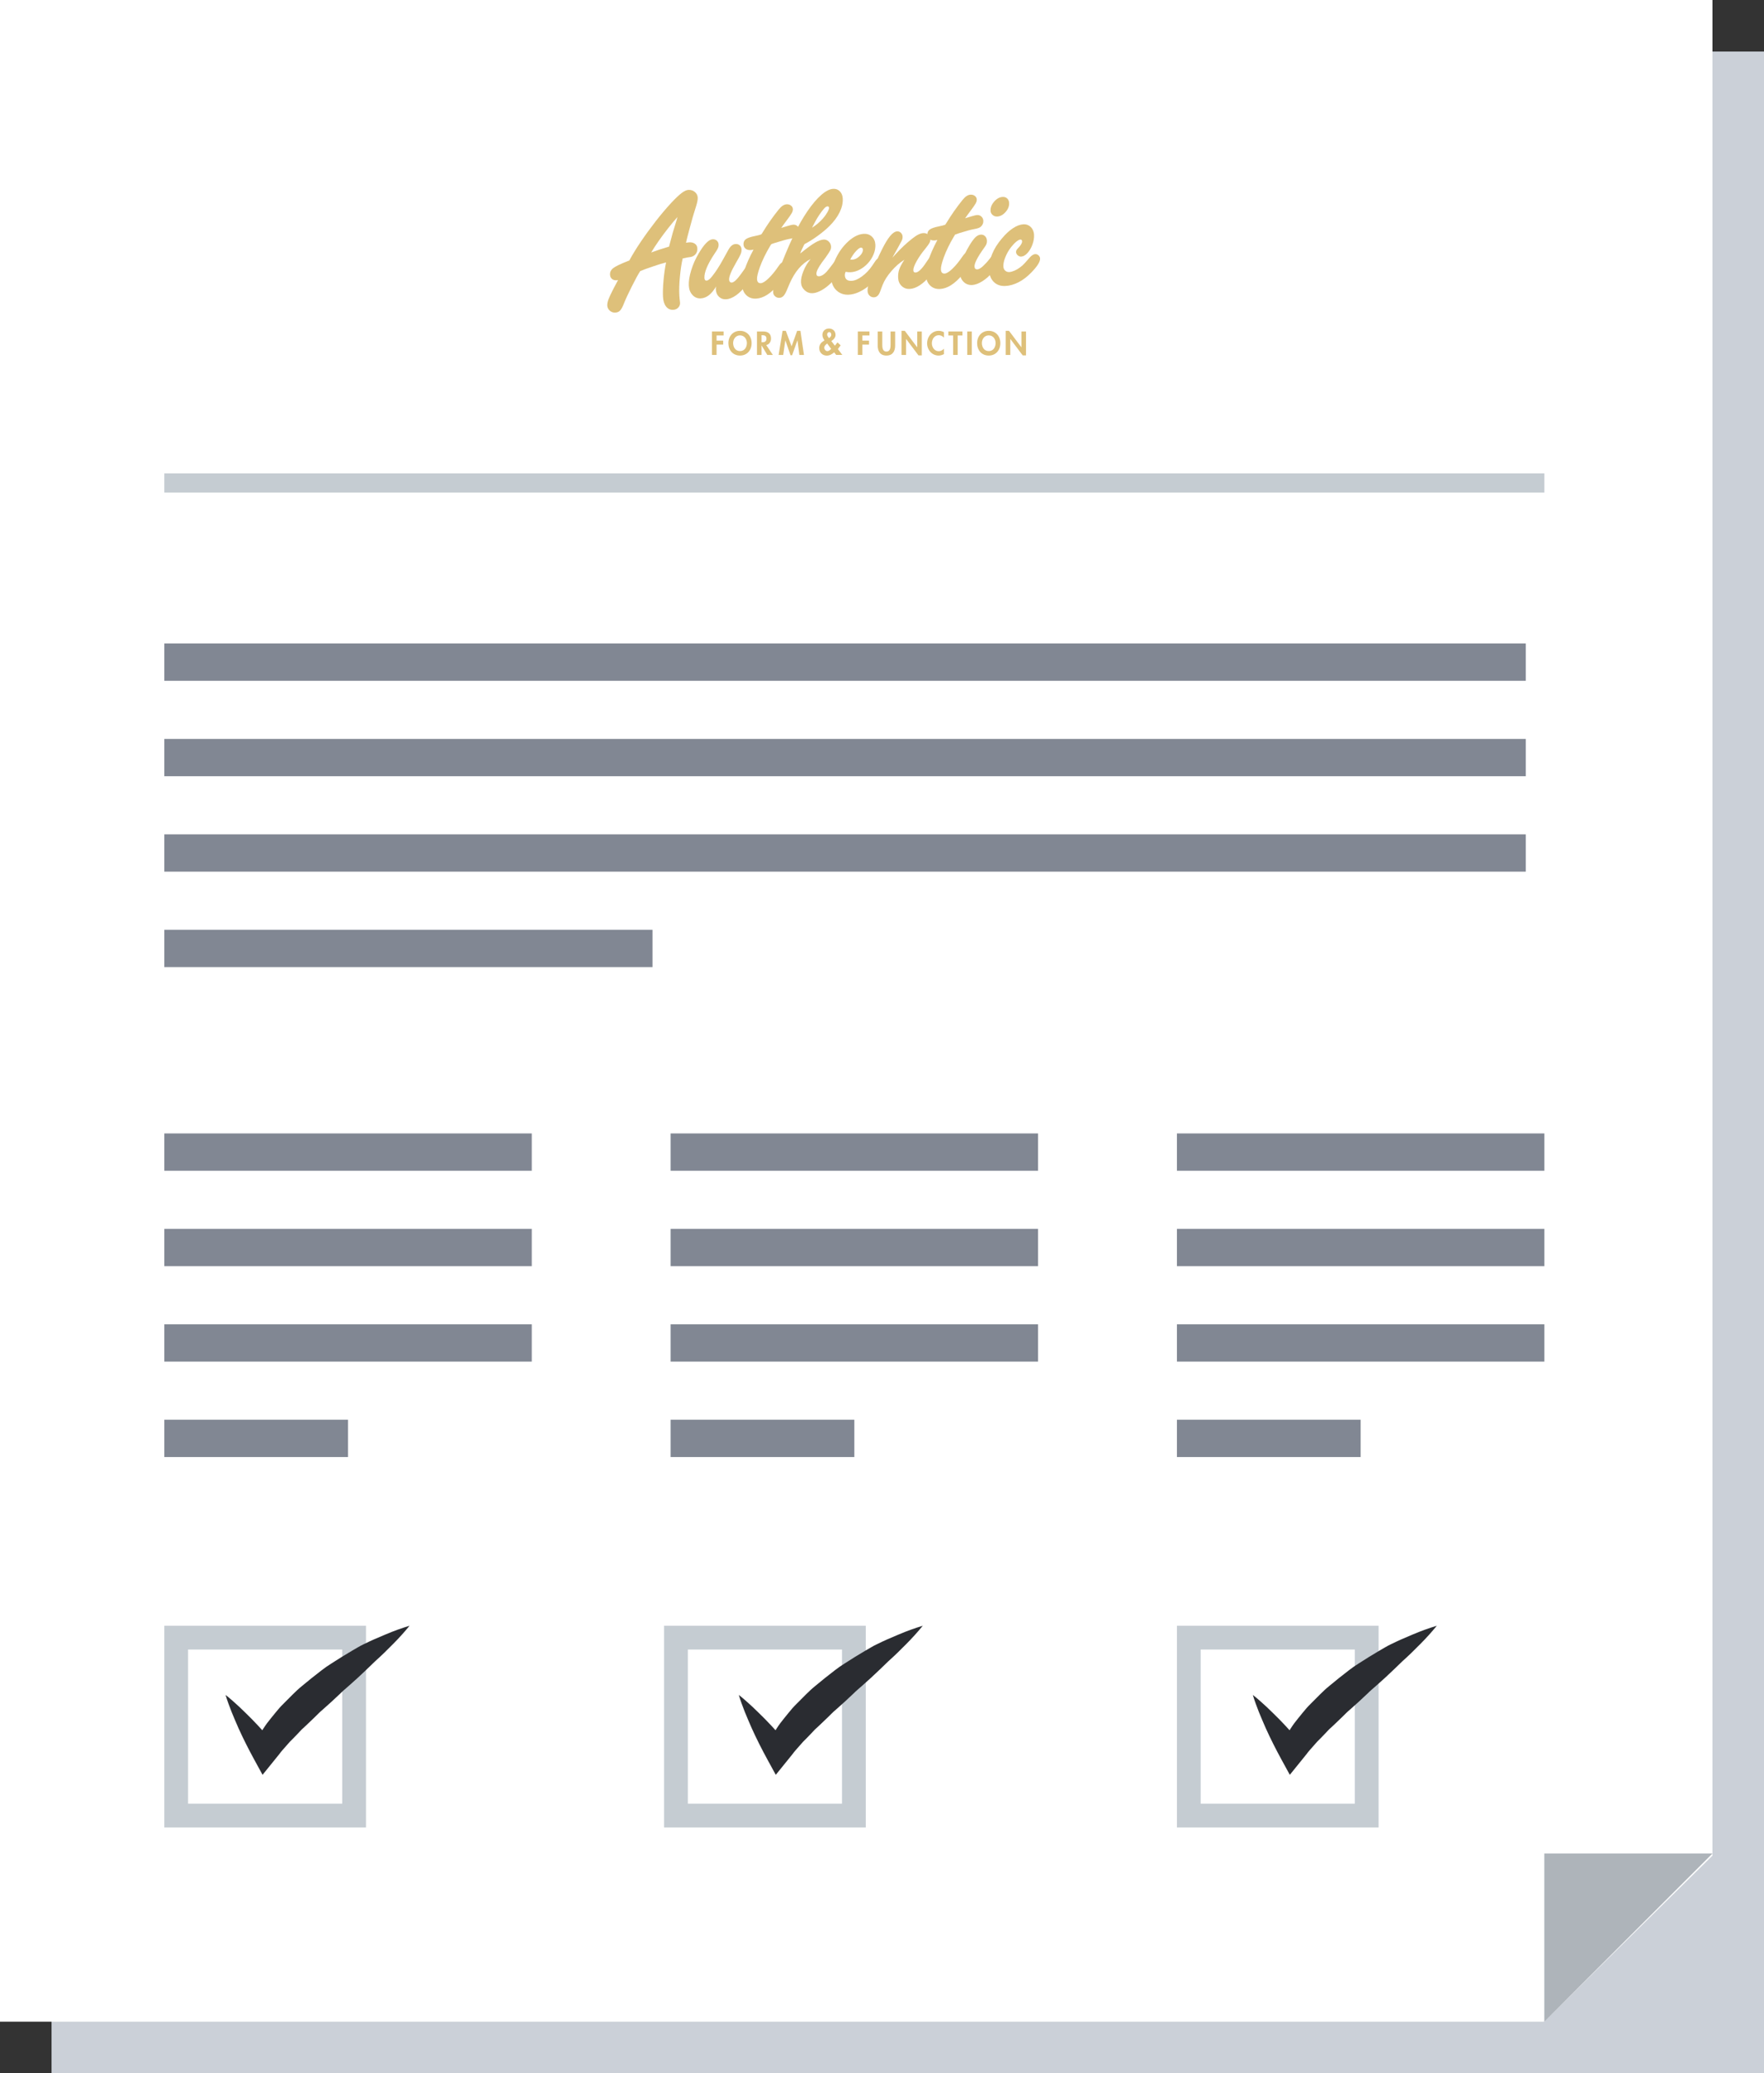 <?xml version="1.0" encoding="utf-8"?>
<!-- Generator: Adobe Illustrator 16.0.0, SVG Export Plug-In . SVG Version: 6.00 Build 0)  -->
<!DOCTYPE svg PUBLIC "-//W3C//DTD SVG 1.1//EN" "http://www.w3.org/Graphics/SVG/1.1/DTD/svg11.dtd">
<svg version="1.1" id="Layer_1" xmlns="http://www.w3.org/2000/svg" xmlns:xlink="http://www.w3.org/1999/xlink" x="0px" y="0px"
	 width="404.054px" height="474.894px" viewBox="0 0 404.054 474.894" enable-background="new 0 0 404.054 474.894"
	 xml:space="preserve">
<rect x="0" y="0" width="404.054" height="474.894" fill="#333333" stroke="none"/>
<rect x="11.807" y="11.808" fill="#CBD0D8" width="392.247" height="463.086"/>
<polygon fill="#FFFFFF" points="353.674,463.086 0,463.086 0,0 392.247,0 392.247,425.06 "/>
<path fill="#DEC07A" d="M156.373,59.194c-0.268,1.148-0.479,2.533-0.633,4.153c-0.154,1.62-0.199,3.046-0.135,4.278
	c0.02,0.377,0.04,0.64,0.06,0.79c0.06,0.412,0.095,0.72,0.105,0.921c0.023,0.439-0.115,0.815-0.413,1.127
	c-0.299,0.311-0.681,0.48-1.145,0.504c-0.679,0.035-1.227-0.216-1.646-0.755c-0.419-0.538-0.653-1.279-0.702-2.221
	c-0.053-1.005-0.014-2.245,0.117-3.719c0.131-1.475,0.325-2.862,0.585-4.16c-0.698,0.163-1.646,0.452-2.846,0.867
	c-1.56,0.523-2.586,0.898-3.078,1.125c-0.49,0.756-1.144,1.956-1.965,3.599c-0.822,1.644-1.399,2.89-1.732,3.738
	c-0.31,0.81-0.605,1.367-0.886,1.671c-0.279,0.305-0.652,0.469-1.117,0.493c-0.49,0.026-0.913-0.122-1.27-0.443
	c-0.357-0.322-0.548-0.708-0.572-1.161c-0.02-0.389,0.066-0.85,0.259-1.383c0.192-0.533,0.586-1.376,1.18-2.527
	c0.39-0.751,0.734-1.399,1.032-1.944c-0.112,0.031-0.23,0.05-0.356,0.057c-0.427,0.022-0.776-0.083-1.046-0.313
	c-0.27-0.232-0.416-0.555-0.438-0.969c-0.032-0.603,0.216-1.108,0.743-1.513c0.526-0.406,1.641-0.943,3.345-1.611l0.333-0.131
	c0.712-1.322,1.591-2.758,2.637-4.305c1.047-1.548,2.178-3.103,3.393-4.666c1.216-1.562,2.415-2.98,3.595-4.251
	c0.942-1.007,1.72-1.744,2.331-2.211c0.612-0.466,1.137-0.712,1.577-0.735c0.566-0.029,1.056,0.129,1.471,0.472
	c0.414,0.343,0.635,0.772,0.662,1.288c0.023,0.427-0.09,1.044-0.337,1.85l-0.807,2.631l-0.73,2.665
	c-0.412,1.521-0.683,2.587-0.815,3.199c0.3-0.053,0.532-0.085,0.695-0.093c0.388-0.021,0.722,0.024,0.999,0.137
	c0.276,0.111,0.493,0.27,0.648,0.476c0.156,0.206,0.242,0.472,0.26,0.799c0.026,0.502-0.106,0.931-0.396,1.286
	c-0.29,0.356-0.685,0.578-1.184,0.667l-0.825,0.119l-0.747,0.172c-0.038,0.002-0.072,0.007-0.103,0.014
	C156.444,59.188,156.411,59.192,156.373,59.194 M155.177,49.714c-0.632,0.701-1.343,1.554-2.134,2.559s-1.53,2.001-2.215,2.988
	c-0.685,0.988-1.242,1.845-1.669,2.572c1.359-0.498,2.653-0.926,3.881-1.28l0.206-0.048l0.063-0.249l0.774-2.895l0.952-3.111
	c0.01-0.039,0.017-0.074,0.023-0.105c0.004-0.032,0.015-0.074,0.031-0.125c0.016-0.051,0.03-0.097,0.04-0.134
	C155.139,49.849,155.154,49.791,155.177,49.714"/>
<path fill="#DEC07A" d="M164.023,65.616c-1.017,1.754-2.184,2.665-3.504,2.734c-0.753,0.039-1.387-0.22-1.901-0.779
	c-0.515-0.559-0.795-1.272-0.84-2.138c-0.053-0.993,0.131-2.174,0.551-3.544c0.419-1.37,1-2.667,1.743-3.89
	c1.226-2.08,2.279-3.142,3.158-3.189c0.39-0.02,0.71,0.083,0.961,0.309c0.251,0.226,0.387,0.522,0.406,0.885
	c0.015,0.289-0.034,0.567-0.145,0.831c-0.113,0.264-0.357,0.663-0.731,1.2c-1.648,2.467-2.438,4.348-2.37,5.641
	c0.022,0.416,0.19,0.615,0.504,0.599c0.34-0.019,0.757-0.342,1.253-0.973c0.851-1.065,1.714-2.401,2.587-4.01l1.174-2.122
	c0.461-0.817,0.999-1.243,1.614-1.274c0.39-0.021,0.71,0.082,0.961,0.308c0.252,0.226,0.388,0.534,0.408,0.924
	c0.018,0.352-0.048,0.711-0.199,1.077c-0.151,0.368-0.515,1.046-1.093,2.033c-1.074,1.858-1.593,3.132-1.557,3.823
	c0.012,0.214,0.073,0.381,0.187,0.5c0.113,0.12,0.251,0.177,0.415,0.167c0.502-0.026,1.229-0.707,2.179-2.041l1.075-1.493
	c0.411-0.562,0.799-0.854,1.164-0.873c0.263-0.014,0.485,0.066,0.664,0.239c0.18,0.174,0.276,0.391,0.29,0.655
	c0.023,0.453-0.13,1.025-0.459,1.716s-0.788,1.418-1.378,2.179c-1.761,2.221-3.376,3.37-4.846,3.447
	c-0.641,0.034-1.18-0.161-1.618-0.585c-0.438-0.424-0.676-0.982-0.711-1.674C163.956,66.11,163.975,65.883,164.023,65.616"/>
<path fill="#DEC07A" d="M178.95,52.21c0.297-0.092,0.44-0.136,0.427-0.136l1.135-0.343c0.571-0.168,0.957-0.257,1.158-0.269
	c0.402-0.021,0.739,0.097,1.011,0.354c0.27,0.258,0.417,0.58,0.437,0.97c0.028,0.54-0.18,1.004-0.626,1.393
	c-0.253,0.215-0.761,0.386-1.523,0.514c-0.711,0.125-1.829,0.43-3.353,0.913c-0.397,0.122-0.718,0.231-0.965,0.334l-0.296,0.487
	c-0.95,1.586-1.717,3.17-2.302,4.75c-0.461,1.297-0.678,2.216-0.65,2.756c0.035,0.652,0.322,0.965,0.863,0.937
	c0.439-0.023,1.034-0.395,1.783-1.114c0.75-0.72,1.529-1.674,2.335-2.863c0.374-0.573,0.761-0.871,1.163-0.892
	c0.289-0.015,0.529,0.07,0.722,0.255c0.193,0.187,0.296,0.416,0.31,0.693c0.023,0.439-0.166,1.035-0.568,1.786
	c-0.401,0.752-0.969,1.562-1.705,2.433c-1.743,2.069-3.445,3.147-5.103,3.234c-0.904,0.048-1.651-0.208-2.241-0.771
	c-0.59-0.561-0.91-1.305-0.958-2.236c-0.055-1.029,0.12-2.198,0.524-3.504c0.404-1.307,1.094-2.879,2.068-4.719
	c-0.287,0.065-0.511,0.103-0.675,0.111c-0.465,0.024-0.845-0.082-1.141-0.319c-0.295-0.236-0.454-0.555-0.475-0.957
	c-0.027-0.528,0.15-0.934,0.531-1.218c0.382-0.285,1.097-0.53,2.145-0.736c0.61-0.121,1.082-0.247,1.416-0.377l0.21-0.312
	c1.183-1.952,2.443-3.75,3.781-5.396c0.602-0.75,1.199-1.14,1.79-1.171c0.389-0.021,0.722,0.076,0.997,0.288
	c0.276,0.212,0.422,0.482,0.44,0.808c0.014,0.277-0.073,0.587-0.264,0.93c-0.189,0.344-0.655,1.008-1.397,1.992
	C179.646,51.21,179.312,51.674,178.95,52.21"/>
<path fill="#DEC07A" d="M183.281,58.068l0.218-0.163c1.354-1.091,2.416-1.862,3.186-2.312c0.77-0.45,1.431-0.689,1.984-0.718
	c0.426-0.023,0.81,0.125,1.148,0.44c0.337,0.316,0.518,0.695,0.541,1.135c0.017,0.326-0.046,0.631-0.189,0.916
	c-0.142,0.285-0.501,0.833-1.075,1.645l-0.795,1.061c-0.892,1.245-1.324,2.13-1.297,2.658c0.02,0.39,0.219,0.574,0.596,0.554
	c0.528-0.026,1.09-0.353,1.688-0.976c0.333-0.358,0.959-1.158,1.877-2.404c0.388-0.537,0.775-0.815,1.165-0.836
	c0.276-0.014,0.502,0.068,0.675,0.248c0.173,0.181,0.267,0.421,0.283,0.722c0.047,0.894-0.624,2.162-2.011,3.811
	c-0.607,0.687-1.201,1.266-1.78,1.737c-0.58,0.472-1.165,0.845-1.755,1.122c-0.591,0.277-1.124,0.427-1.602,0.452
	c-0.691,0.036-1.298-0.187-1.821-0.67c-0.523-0.481-0.803-1.076-0.839-1.78c-0.039-0.74,0.148-1.622,0.56-2.646
	c0.413-1.023,0.957-1.93,1.634-2.722c-2.014,1.001-3.622,2.887-4.824,5.658l-0.589,1.391c-0.268,0.657-0.534,1.121-0.796,1.393
	c-0.263,0.272-0.57,0.418-0.922,0.437c-0.377,0.02-0.708-0.092-0.991-0.335c-0.284-0.244-0.435-0.547-0.454-0.912
	c-0.039-0.754,0.302-2.158,1.027-4.212c0.439-1.232,1.011-2.701,1.714-4.407c0.705-1.706,1.369-3.206,1.994-4.498
	c1.023-2.12,2.076-3.967,3.159-5.542c1.082-1.574,2.13-2.801,3.142-3.68c1.013-0.877,1.92-1.338,2.725-1.38
	c0.603-0.032,1.107,0.159,1.513,0.573c0.406,0.413,0.627,0.965,0.664,1.657c0.053,1.017-0.186,2.066-0.715,3.145
	c-0.529,1.08-1.309,2.131-2.337,3.156c-0.756,0.745-1.658,1.497-2.708,2.258c-1.049,0.761-2.053,1.386-3.01,1.877l-0.12,0.234
	C183.733,56.967,183.446,57.605,183.281,58.068 M185.996,52.162c0.927-0.579,1.753-1.275,2.479-2.095
	c0.393-0.437,0.73-0.902,1.013-1.395c0.283-0.494,0.418-0.854,0.406-1.08c-0.004-0.088-0.036-0.165-0.097-0.231
	c-0.059-0.066-0.14-0.096-0.241-0.091c-0.264,0.014-0.55,0.205-0.858,0.574c-0.333,0.383-0.68,0.845-1.042,1.386
	c-0.362,0.543-0.652,1.021-0.869,1.435l-0.671,1.263C186.116,51.941,186.075,52.02,185.996,52.162"/>
<path fill="#DEC07A" d="M193.706,62.265c-0.136,0.271-0.198,0.545-0.184,0.822c0.046,0.879,0.566,1.292,1.558,1.241
	c0.704-0.037,1.498-0.381,2.383-1.032c0.886-0.651,1.663-1.466,2.329-2.446l0.754-1.117c0.281-0.405,0.598-0.617,0.95-0.635
	c0.301-0.016,0.552,0.078,0.751,0.281c0.2,0.204,0.307,0.457,0.323,0.758c0.051,0.968-0.595,2.217-1.938,3.749
	c-0.939,1.083-1.955,1.942-3.049,2.578c-1.094,0.638-2.15,0.982-3.168,1.036c-1.106,0.057-2.035-0.262-2.79-0.959
	c-0.755-0.698-1.162-1.624-1.223-2.78c-0.074-1.407,0.261-2.901,1.003-4.483c0.742-1.583,1.711-2.914,2.908-3.998
	c1.197-1.083,2.38-1.655,3.548-1.717c0.741-0.038,1.357,0.175,1.848,0.641c0.49,0.466,0.755,1.075,0.794,1.829
	c0.038,0.716-0.094,1.448-0.395,2.193c-0.301,0.747-0.725,1.424-1.273,2.033c-0.547,0.607-1.171,1.099-1.869,1.478
	c-0.698,0.377-1.412,0.584-2.14,0.623C194.499,62.375,194.126,62.344,193.706,62.265 M194.749,59.451
	c0.19,0.028,0.348,0.039,0.474,0.032c0.578-0.031,1.133-0.304,1.667-0.815c0.534-0.513,0.788-1.015,0.762-1.504
	c-0.007-0.138-0.053-0.25-0.14-0.333c-0.086-0.084-0.185-0.123-0.299-0.117c-0.276,0.015-0.655,0.283-1.139,0.806
	C195.592,58.044,195.15,58.687,194.749,59.451"/>
<path fill="#DEC07A" d="M204.402,59.04l0.625-0.694c1.322-1.455,2.643-2.695,3.963-3.722c0.531-0.419,0.995-0.724,1.388-0.914
	c0.394-0.191,0.759-0.295,1.099-0.313c0.439-0.022,0.817,0.09,1.133,0.338c0.314,0.248,0.482,0.561,0.503,0.937
	c0.017,0.34-0.05,0.652-0.197,0.937c-0.149,0.285-0.471,0.737-0.968,1.355c-0.807,0.975-1.471,1.932-1.995,2.873
	c-0.522,0.94-0.774,1.631-0.751,2.07c0.02,0.365,0.191,0.538,0.518,0.521c0.629-0.033,1.433-0.799,2.414-2.299
	c0.652-0.979,1.078-1.572,1.275-1.778c0.197-0.205,0.445-0.316,0.748-0.331c0.264-0.014,0.488,0.062,0.674,0.229
	s0.285,0.389,0.299,0.665c0.023,0.439-0.171,1.06-0.583,1.863c-0.411,0.803-0.948,1.625-1.608,2.466
	c-0.711,0.881-1.465,1.582-2.262,2.102c-0.798,0.52-1.561,0.8-2.289,0.838s-1.346-0.181-1.85-0.659
	c-0.504-0.477-0.775-1.093-0.814-1.846c-0.037-0.717,0.043-1.371,0.246-1.96c0.202-0.59,0.596-1.329,1.18-2.216
	c-1.051,0.646-2.045,1.515-2.982,2.604c-0.938,1.088-1.607,2.146-2.007,3.175l-0.597,1.581c-0.299,0.796-0.749,1.211-1.353,1.243
	c-0.401,0.021-0.745-0.106-1.031-0.381c-0.284-0.275-0.439-0.632-0.461-1.072c-0.038-0.716,0.274-2.026,0.937-3.932
	c0.662-1.906,1.433-3.732,2.312-5.479c0.716-1.448,1.359-2.512,1.928-3.191c0.57-0.678,1.105-1.03,1.607-1.057
	c0.314-0.016,0.594,0.091,0.84,0.324c0.245,0.233,0.377,0.526,0.396,0.878c0.017,0.326-0.05,0.639-0.196,0.937l-0.947,1.75
	l-0.951,1.694c-0.033,0.077-0.065,0.142-0.094,0.194C204.52,58.819,204.471,58.91,204.402,59.04"/>
<path fill="#DEC07A" d="M221.068,50.002c0.298-0.091,0.439-0.136,0.428-0.135l1.135-0.344c0.57-0.168,0.957-0.258,1.158-0.268
	c0.402-0.021,0.738,0.097,1.01,0.353c0.271,0.257,0.418,0.58,0.439,0.97c0.027,0.54-0.182,1.004-0.627,1.393
	c-0.253,0.215-0.762,0.386-1.523,0.515c-0.711,0.125-1.828,0.429-3.354,0.912c-0.396,0.122-0.719,0.233-0.964,0.334l-0.296,0.488
	c-0.95,1.587-1.719,3.17-2.303,4.75c-0.461,1.297-0.678,2.216-0.648,2.756c0.033,0.652,0.32,0.965,0.861,0.937
	c0.438-0.023,1.035-0.395,1.785-1.114c0.748-0.72,1.526-1.674,2.334-2.863c0.373-0.573,0.76-0.871,1.162-0.891
	c0.289-0.017,0.53,0.068,0.723,0.255c0.191,0.185,0.295,0.416,0.31,0.692c0.022,0.44-0.167,1.035-0.567,1.787
	c-0.401,0.752-0.971,1.563-1.705,2.433c-1.744,2.068-3.444,3.147-5.104,3.233c-0.904,0.048-1.65-0.208-2.242-0.77
	c-0.589-0.562-0.908-1.306-0.958-2.237c-0.054-1.029,0.121-2.198,0.525-3.504c0.403-1.306,1.093-2.879,2.067-4.719
	c-0.285,0.064-0.512,0.102-0.675,0.111c-0.465,0.024-0.845-0.082-1.141-0.318c-0.296-0.236-0.454-0.556-0.476-0.958
	c-0.027-0.528,0.149-0.935,0.531-1.218c0.383-0.285,1.098-0.53,2.145-0.736c0.611-0.121,1.084-0.246,1.416-0.377l0.211-0.313
	c1.183-1.952,2.443-3.75,3.779-5.395c0.604-0.749,1.2-1.14,1.791-1.171c0.389-0.021,0.723,0.076,0.998,0.288
	c0.275,0.212,0.422,0.481,0.438,0.808c0.015,0.277-0.072,0.587-0.263,0.931c-0.189,0.344-0.656,1.007-1.398,1.991
	C221.766,49.002,221.432,49.468,221.068,50.002"/>
<path fill="#DEC07A" d="M229.121,59.048c0.017,0.328-0.153,0.824-0.509,1.492c-0.354,0.667-0.753,1.252-1.192,1.753
	c-0.784,0.91-1.598,1.627-2.438,2.149c-0.841,0.523-1.608,0.803-2.299,0.839c-0.779,0.04-1.431-0.196-1.955-0.71
	c-0.524-0.514-0.81-1.174-0.851-1.978c-0.088-1.671,0.633-3.787,2.162-6.349c0.533-0.885,0.998-1.516,1.393-1.897
	c0.396-0.38,0.807-0.58,1.234-0.603c0.391-0.02,0.715,0.101,0.974,0.365c0.26,0.264,0.399,0.609,0.423,1.036
	c0.016,0.276-0.025,0.534-0.12,0.771c-0.095,0.239-0.271,0.527-0.53,0.869c-1.504,2.095-2.235,3.518-2.195,4.273
	c0.023,0.451,0.242,0.667,0.658,0.645c0.326-0.017,0.742-0.252,1.246-0.707c0.554-0.508,1.037-1.031,1.448-1.57
	c0.414-0.537,0.722-0.891,0.929-1.059c0.205-0.168,0.427-0.258,0.666-0.271c0.264-0.014,0.479,0.064,0.645,0.231
	C228.976,58.496,229.078,58.735,229.121,59.048 M231.146,46.488c0.038,0.729-0.231,1.42-0.808,2.074
	c-0.577,0.654-1.217,0.999-1.92,1.036c-0.402,0.021-0.752-0.096-1.049-0.351c-0.297-0.255-0.455-0.572-0.475-0.948
	c-0.039-0.742,0.236-1.449,0.824-2.123c0.589-0.672,1.234-1.028,1.938-1.065c0.426-0.021,0.777,0.095,1.049,0.353
	C230.976,45.72,231.123,46.062,231.146,46.488"/>
<path fill="#DEC07A" d="M238.237,59.213c0.038,0.729-0.642,1.81-2.041,3.244c-0.933,0.955-1.902,1.69-2.908,2.203
	c-1.006,0.512-1.999,0.794-2.979,0.845c-1.08,0.057-1.959-0.237-2.635-0.883c-0.676-0.644-1.045-1.544-1.105-2.7
	c-0.061-1.181,0.156-2.395,0.65-3.644c0.494-1.247,1.254-2.465,2.273-3.652c0.83-1.001,1.671-1.782,2.523-2.343
	c0.852-0.562,1.655-0.862,2.41-0.902c0.439-0.021,0.84,0.067,1.204,0.268c0.362,0.202,0.652,0.492,0.867,0.871
	s0.335,0.802,0.358,1.266c0.039,0.717-0.086,1.463-0.373,2.24c-0.286,0.777-0.665,1.425-1.135,1.939
	c-0.472,0.517-0.951,0.787-1.441,0.812c-0.277,0.015-0.537-0.082-0.781-0.289c-0.244-0.208-0.373-0.45-0.388-0.728
	c-0.009-0.163,0.022-0.312,0.091-0.448c0.068-0.135,0.209-0.311,0.425-0.524c0.599-0.622,0.886-1.129,0.865-1.519
	c-0.006-0.125-0.043-0.225-0.11-0.296c-0.066-0.072-0.162-0.105-0.287-0.098c-0.24,0.012-0.552,0.176-0.938,0.492
	c-0.386,0.317-0.787,0.738-1.2,1.263c-0.553,0.723-0.992,1.492-1.314,2.309c-0.323,0.816-0.469,1.521-0.438,2.111
	c0.022,0.402,0.161,0.719,0.42,0.951c0.257,0.232,0.568,0.339,0.933,0.32c0.326-0.018,0.711-0.119,1.155-0.306
	c0.443-0.187,0.884-0.443,1.32-0.769c0.437-0.325,0.804-0.659,1.101-1.002l1.088-1.229c0.451-0.514,0.871-0.783,1.262-0.803
	c0.289-0.015,0.546,0.078,0.771,0.28C238.104,58.697,238.223,58.936,238.237,59.213"/>
<polygon fill="#DEC07A" points="164.133,76.838 164.133,78.021 165.652,78.021 165.652,78.935 164.133,78.935 164.133,81.301 
	163.085,81.301 163.085,75.925 165.751,75.925 165.751,76.838 "/>
<path fill="#DEC07A" d="M169.503,81.444c-1.64,0-2.66-1.255-2.66-2.837c0-1.598,1.055-2.825,2.66-2.825
	c1.604,0,2.66,1.227,2.66,2.825C172.163,80.189,171.143,81.444,169.503,81.444 M169.503,76.817c-0.991,0-1.576,0.877-1.576,1.747
	c0,0.827,0.414,1.847,1.576,1.847c1.162,0,1.576-1.02,1.576-1.847C171.079,77.694,170.494,76.817,169.503,76.817"/>
<path fill="#DEC07A" d="M177.027,81.302h-1.27l-1.304-2.168h-0.015v2.168h-1.048v-5.376h1.419c1.062,0,1.797,0.47,1.797,1.618
	c0,0.685-0.378,1.369-1.098,1.49L177.027,81.302z M174.438,78.399h0.136c0.577,0,0.984-0.171,0.984-0.828
	c0-0.663-0.421-0.791-0.977-0.791h-0.143V78.399z"/>
<polygon fill="#DEC07A" points="182.668,77.964 182.654,77.964 181.435,81.373 181.071,81.373 179.894,77.964 179.88,77.964 
	179.402,81.302 178.347,81.302 179.253,75.782 179.994,75.782 181.32,79.327 182.59,75.782 183.346,75.782 184.151,81.302 
	183.096,81.302 "/>
<path fill="#DEC07A" d="M191.063,80.708c-0.484,0.422-1.023,0.749-1.688,0.749c-0.992,0-1.727-0.726-1.727-1.719
	c0-0.656,0.321-1.172,0.852-1.531l0.352-0.243c-0.274-0.383-0.477-0.773-0.477-1.25c0-0.875,0.656-1.462,1.5-1.462
	c0.852,0,1.508,0.571,1.508,1.454c0,0.649-0.468,1.095-0.968,1.423l0.82,1.054l0.594-0.757l0.727,0.679l-0.633,0.852l1.016,1.344
	h-1.399L191.063,80.708z M189.469,78.691c-0.313,0.235-0.664,0.516-0.664,0.946c0,0.375,0.312,0.789,0.703,0.789
	c0.359,0,0.633-0.274,0.875-0.508L189.469,78.691z M189.883,77.456l0.196-0.164c0.203-0.172,0.328-0.359,0.328-0.641
	c0-0.273-0.157-0.577-0.461-0.577c-0.313,0-0.485,0.265-0.485,0.546c0,0.157,0.047,0.306,0.141,0.438L189.883,77.456z"/>
<polygon fill="#DEC07A" points="197.535,76.838 197.535,78.021 199.054,78.021 199.054,78.935 197.535,78.935 197.535,81.301 
	196.487,81.301 196.487,75.925 199.154,75.925 199.154,76.838 "/>
<path fill="#DEC07A" d="M201.044,75.925h1.048v3.009c0,0.663,0.057,1.597,0.949,1.597c0.891,0,0.947-0.934,0.947-1.597v-3.009h1.049
	v3.216c0,1.312-0.556,2.303-1.996,2.303s-1.997-0.991-1.997-2.303V75.925z"/>
<polygon fill="#DEC07A" points="206.493,75.782 207.249,75.782 210.08,79.541 210.093,79.541 210.093,75.925 211.143,75.925 
	211.143,81.408 210.386,81.408 207.555,77.651 207.541,77.651 207.541,81.302 206.493,81.302 "/>
<path fill="#DEC07A" d="M216.213,77.352c-0.293-0.357-0.734-0.571-1.184-0.571c-1.006,0-1.583,0.927-1.583,1.854
	c0,0.906,0.599,1.811,1.576,1.811c0.448,0,0.897-0.235,1.19-0.57v1.247c-0.393,0.186-0.785,0.321-1.22,0.321
	c-1.512,0-2.631-1.306-2.631-2.789c0-1.526,1.077-2.874,2.653-2.874c0.421,0,0.834,0.115,1.197,0.315V77.352z"/>
<polygon fill="#DEC07A" points="219.365,81.302 218.317,81.302 218.317,76.839 217.233,76.839 217.233,75.926 220.449,75.926 
	220.449,76.839 219.365,76.839 "/>
<rect x="221.548" y="75.926" fill="#DEC07A" width="1.049" height="5.376"/>
<path fill="#DEC07A" d="M226.477,81.444c-1.641,0-2.66-1.255-2.66-2.837c0-1.598,1.057-2.825,2.66-2.825
	c1.605,0,2.66,1.227,2.66,2.825C229.137,80.189,228.116,81.444,226.477,81.444 M226.477,76.817c-0.991,0-1.576,0.877-1.576,1.747
	c0,0.827,0.414,1.847,1.576,1.847s1.576-1.02,1.576-1.847C228.053,77.694,227.467,76.817,226.477,76.817"/>
<polygon fill="#DEC07A" points="230.363,75.782 231.119,75.782 233.95,79.541 233.965,79.541 233.965,75.925 235.014,75.925 
	235.014,81.408 234.258,81.408 231.426,77.651 231.412,77.651 231.412,81.302 230.363,81.302 "/>
<rect x="37.636" y="259.626" fill="#818793" width="84.168" height="8.548"/>
<rect x="37.636" y="281.485" fill="#818793" width="84.168" height="8.547"/>
<rect x="37.636" y="303.346" fill="#818793" width="84.168" height="8.546"/>
<rect x="37.636" y="325.204" fill="#818793" width="42.084" height="8.548"/>
<rect x="153.607" y="259.626" fill="#818793" width="84.168" height="8.548"/>
<rect x="153.607" y="281.485" fill="#818793" width="84.168" height="8.547"/>
<rect x="153.607" y="303.346" fill="#818793" width="84.168" height="8.546"/>
<rect x="153.607" y="325.204" fill="#818793" width="42.084" height="8.548"/>
<rect x="269.58" y="259.626" fill="#818793" width="84.168" height="8.548"/>
<rect x="269.58" y="281.485" fill="#818793" width="84.168" height="8.547"/>
<rect x="269.58" y="303.346" fill="#818793" width="84.168" height="8.546"/>
<rect x="269.58" y="325.204" fill="#818793" width="42.084" height="8.548"/>
<rect x="37.636" y="147.397" fill="#818793" width="311.854" height="8.547"/>
<rect x="37.636" y="169.258" fill="#818793" width="311.854" height="8.547"/>
<rect x="37.636" y="191.116" fill="#818793" width="311.854" height="8.546"/>
<rect x="37.636" y="212.977" fill="#818793" width="111.823" height="8.547"/>
<rect x="37.636" y="108.433" fill="#C5CCD2" width="316.112" height="4.396"/>
<path fill="#C5CCD2" d="M78.389,413.153H43.077v-35.312h35.312V413.153z M83.83,372.4H37.636v46.194H83.83V372.4z"/>
<path fill="#C5CCD2" d="M192.865,413.153h-35.312v-35.312h35.312V413.153z M198.306,372.4h-46.194v46.194h46.194V372.4z"/>
<path fill="#C5CCD2" d="M310.334,413.153h-35.312v-35.312h35.312V413.153z M315.774,372.4H269.58v46.194h46.194V372.4z"/>
<polygon fill="#AEB4BA" points="353.733,463.086 353.733,424.573 392.246,424.573 "/>
<path fill="#2A2C31" d="M51.665,388.242c1.101,0.858,2.112,1.778,3.117,2.702c0.992,0.932,1.947,1.89,2.909,2.843
	c1.885,1.933,3.673,3.933,5.39,5.98l-5.117,0.506c0.123-0.304,0.28-0.696,0.397-0.926l0.362-0.722
	c0.252-0.473,0.501-0.978,0.777-1.381c0.54-0.848,1.079-1.726,1.672-2.529c0.606-0.77,1.207-1.549,1.84-2.302
	c0.617-0.775,1.255-1.514,1.945-2.179c1.375-1.345,2.69-2.795,4.168-3.999c1.46-1.228,2.957-2.412,4.464-3.574
	c0.75-0.592,1.528-1.128,2.333-1.63l2.399-1.52l2.431-1.465c0.827-0.461,1.617-0.977,2.477-1.379
	c1.696-0.841,3.44-1.601,5.197-2.324c1.746-0.739,3.54-1.392,5.38-1.944c-1.232,1.509-2.51,2.92-3.836,4.243
	c-1.316,1.339-2.644,2.642-4.02,3.865c-1.333,1.277-2.637,2.57-3.985,3.799l-2.032,1.822c-0.677,0.606-1.386,1.172-2.015,1.818
	c-1.305,1.242-2.621,2.462-3.974,3.639c-0.7,0.571-1.293,1.226-1.934,1.836l-1.92,1.834l-0.978,0.902l-0.892,0.945
	c-0.588,0.636-1.21,1.247-1.825,1.865l-1.673,1.9c-0.306,0.319-0.509,0.624-0.749,0.936l-0.615,0.76l-3.218,3.979l-1.899-3.473
	c-1.282-2.344-2.493-4.737-3.606-7.197c-0.538-1.242-1.082-2.48-1.59-3.744C52.55,390.857,52.062,389.58,51.665,388.242"/>
<path fill="#2A2C31" d="M169.223,388.242c1.101,0.858,2.112,1.778,3.117,2.702c0.992,0.932,1.947,1.89,2.909,2.843
	c1.885,1.933,3.673,3.933,5.39,5.98l-5.117,0.506c0.123-0.304,0.28-0.696,0.397-0.926l0.362-0.722
	c0.252-0.473,0.501-0.978,0.777-1.381c0.54-0.848,1.079-1.726,1.672-2.529c0.606-0.77,1.207-1.549,1.84-2.302
	c0.617-0.775,1.255-1.514,1.945-2.179c1.375-1.345,2.69-2.795,4.168-3.999c1.46-1.228,2.957-2.412,4.464-3.574
	c0.75-0.592,1.528-1.128,2.333-1.63l2.399-1.52l2.431-1.465c0.827-0.461,1.617-0.977,2.477-1.379
	c1.696-0.841,3.439-1.601,5.197-2.324c1.746-0.739,3.539-1.392,5.38-1.944c-1.231,1.509-2.511,2.92-3.836,4.243
	c-1.316,1.339-2.644,2.642-4.021,3.865c-1.333,1.277-2.637,2.57-3.985,3.799l-2.032,1.822c-0.677,0.606-1.386,1.172-2.015,1.818
	c-1.305,1.242-2.621,2.462-3.974,3.639c-0.7,0.571-1.293,1.226-1.934,1.836l-1.92,1.834l-0.978,0.902l-0.892,0.945
	c-0.588,0.636-1.21,1.247-1.825,1.865l-1.673,1.9c-0.306,0.319-0.509,0.624-0.749,0.936l-0.615,0.76l-3.218,3.979l-1.899-3.473
	c-1.282-2.344-2.493-4.737-3.606-7.197c-0.538-1.242-1.082-2.48-1.59-3.744C170.109,390.857,169.621,389.58,169.223,388.242"/>
<path fill="#2A2C31" d="M286.966,388.242c1.101,0.858,2.112,1.778,3.117,2.702c0.992,0.932,1.947,1.89,2.909,2.843
	c1.885,1.933,3.673,3.933,5.39,5.98l-5.116,0.506c0.123-0.304,0.279-0.696,0.396-0.926l0.361-0.722
	c0.252-0.473,0.502-0.978,0.777-1.381c0.54-0.848,1.079-1.726,1.672-2.529c0.606-0.77,1.207-1.549,1.84-2.302
	c0.617-0.775,1.256-1.514,1.945-2.179c1.375-1.345,2.69-2.795,4.168-3.999c1.461-1.228,2.957-2.412,4.465-3.574
	c0.75-0.592,1.527-1.128,2.332-1.63l2.399-1.52l2.431-1.465c0.827-0.461,1.617-0.977,2.478-1.379
	c1.696-0.841,3.44-1.601,5.196-2.324c1.746-0.739,3.541-1.392,5.381-1.944c-1.232,1.509-2.51,2.92-3.836,4.243
	c-1.316,1.339-2.645,2.642-4.021,3.865c-1.333,1.277-2.637,2.57-3.985,3.799l-2.031,1.822c-0.678,0.606-1.387,1.172-2.016,1.818
	c-1.305,1.242-2.621,2.462-3.974,3.639c-0.7,0.571-1.293,1.226-1.935,1.836l-1.92,1.834l-0.978,0.902l-0.892,0.945
	c-0.588,0.636-1.211,1.247-1.825,1.865l-1.673,1.9c-0.307,0.319-0.51,0.624-0.75,0.936l-0.614,0.76l-3.218,3.979l-1.899-3.473
	c-1.282-2.344-2.493-4.737-3.606-7.197c-0.537-1.242-1.082-2.48-1.59-3.744C287.852,390.857,287.364,389.58,286.966,388.242"/>
</svg>
